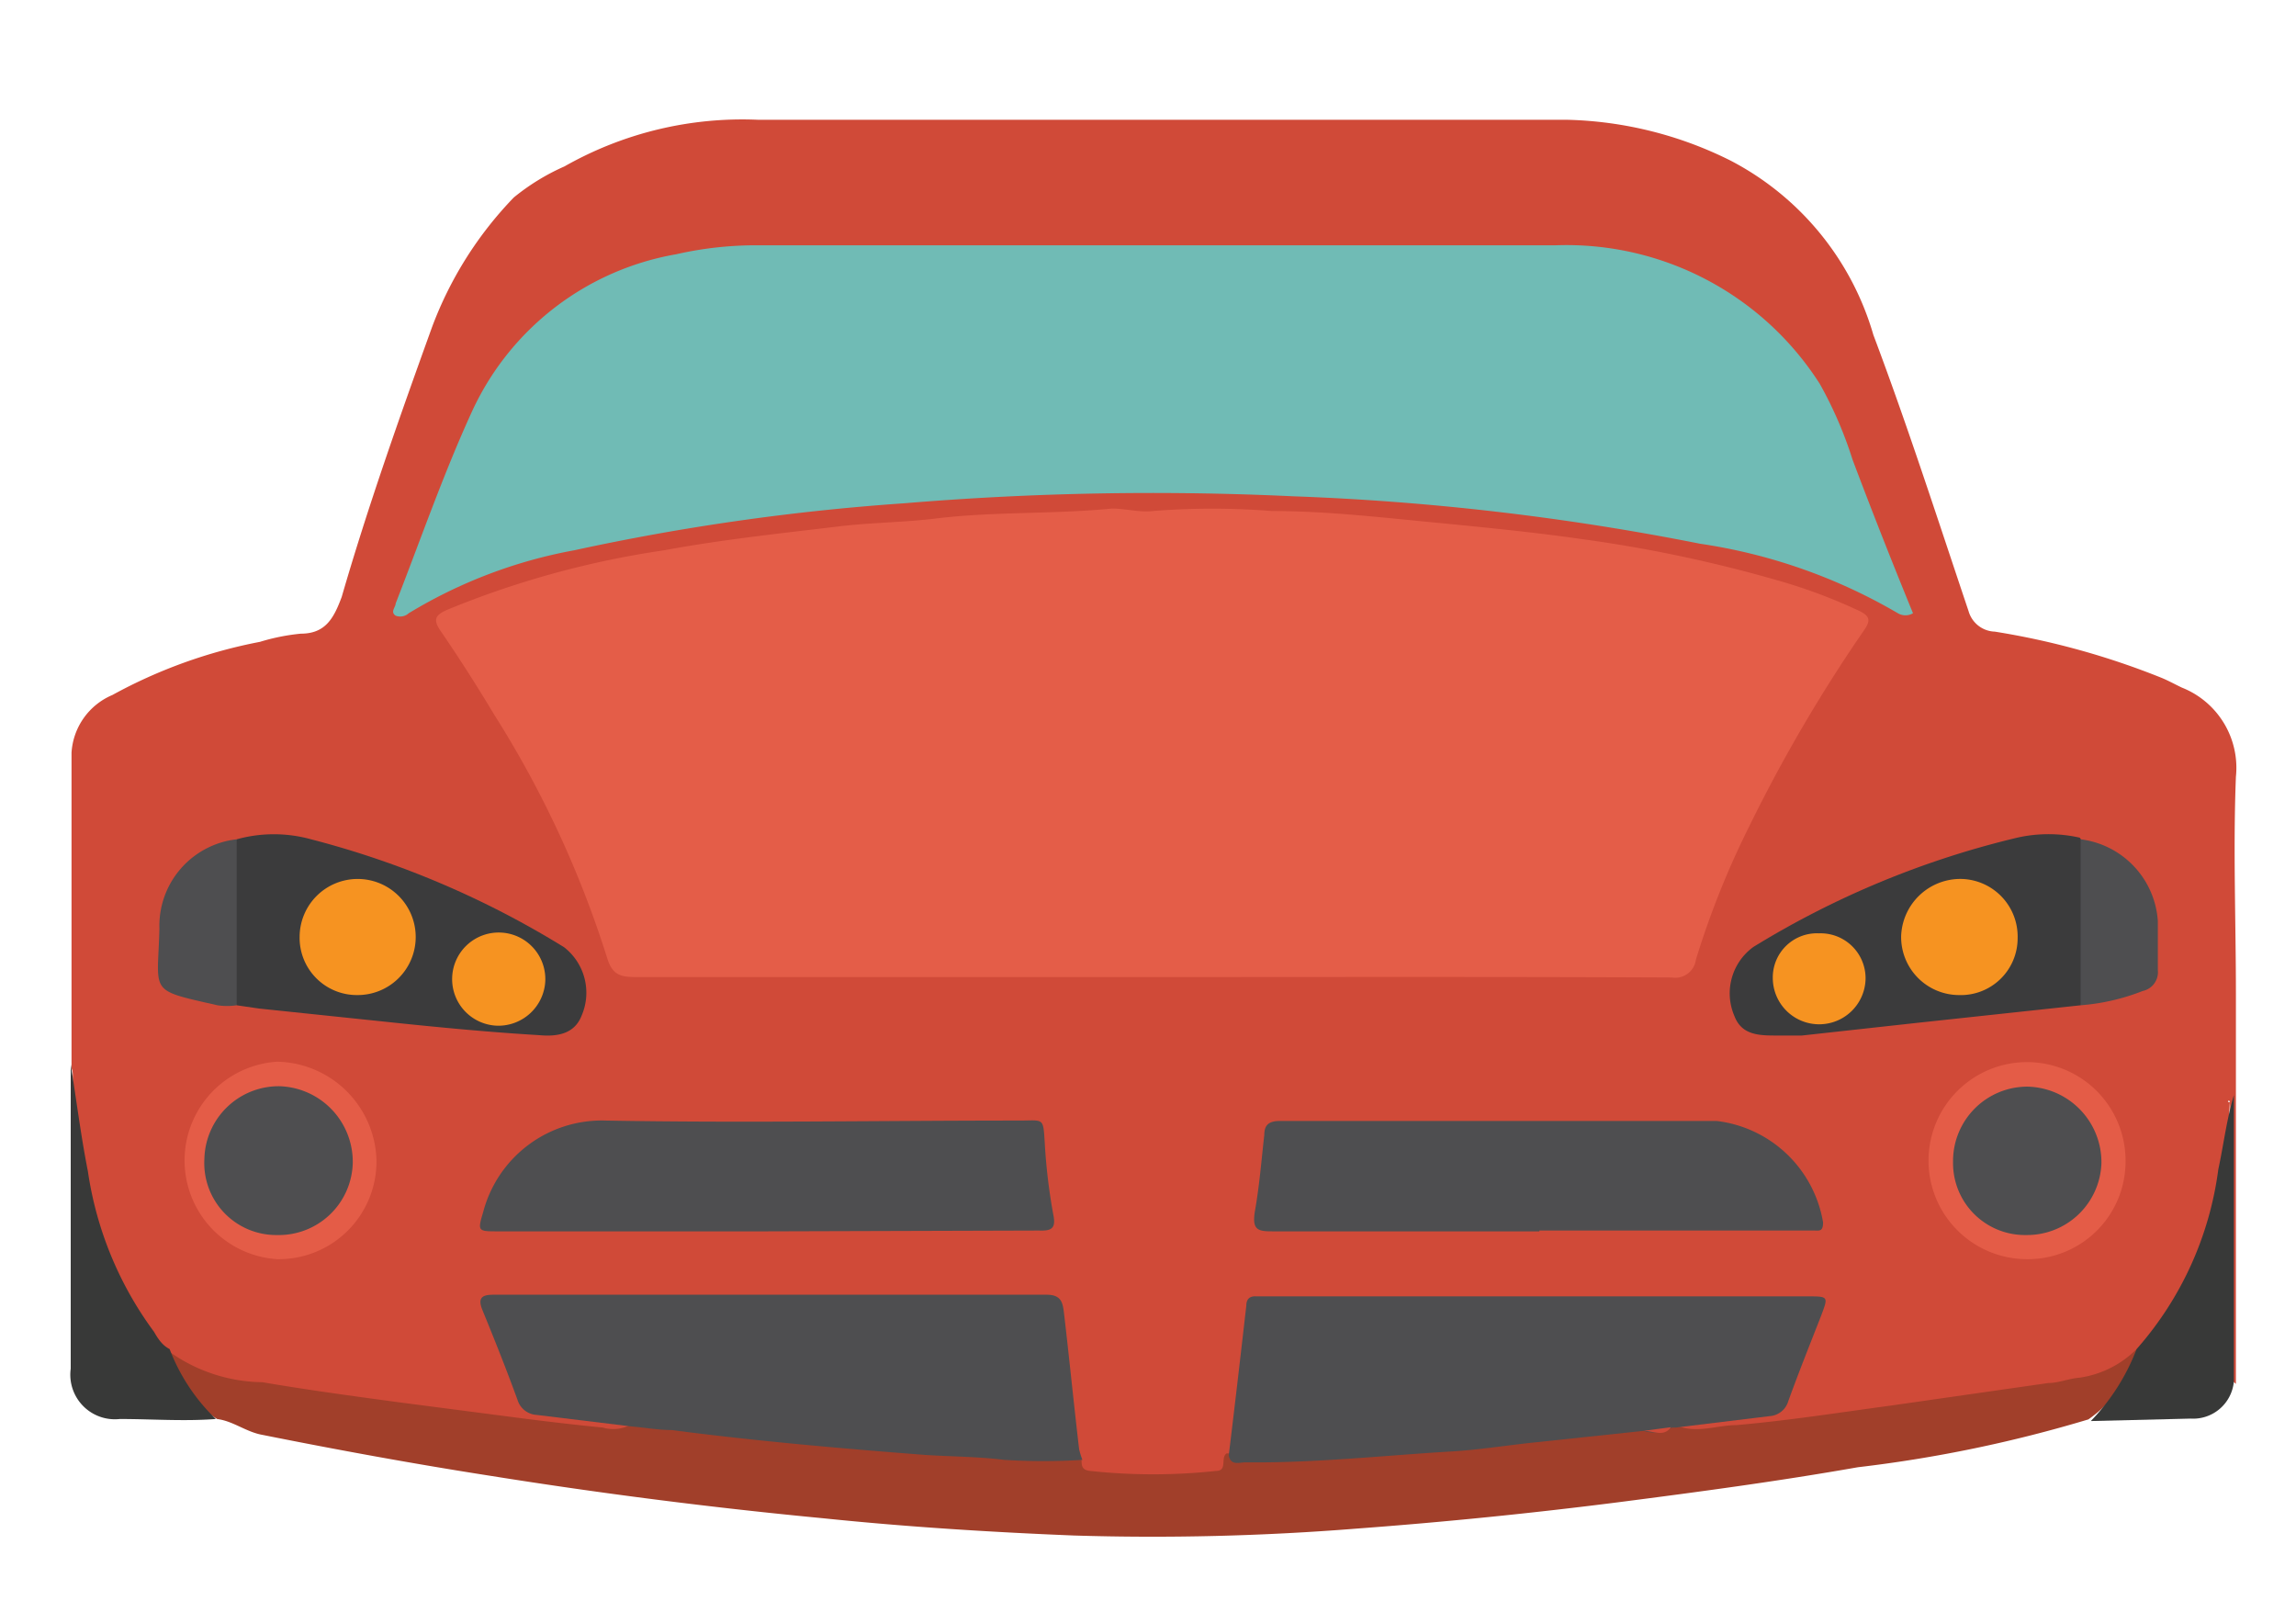 <svg xmlns="http://www.w3.org/2000/svg" viewBox="0 0 56.17 39.17"><defs><style>.cls-1{fill:transparent;}.cls-2{fill:#d04a38;}.cls-3{fill:#a13f2a;}.cls-4{fill:#383938;}.cls-5{fill:#e45d48;}.cls-6{fill:#70bbb5;}.cls-7{fill:#4e4e50;}.cls-8{fill:#3b3b3c;}.cls-9{fill:#e45c47;}.cls-10{fill:#f69321;}</style></defs><title>car-icon</title><g id="Layer_2" data-name="Layer 2"><g id="Layer_1-2" data-name="Layer 1"><path class="cls-1" d="M28.09,39.17H.41c-.31,0-.41,0-.41-.39Q0,19.58,0,.37C0,0,.08,0,.38,0h55.4c.29,0,.38,0,.38.37q0,19.23,0,38.46c0,.31-.07.35-.36.35Z"/><path class="cls-2" d="M1.75,26.13q0-3.86,0-7.72a1.64,1.64,0,0,1,1-1.41,12.31,12.31,0,0,1,3.61-1.3,5.07,5.07,0,0,1,1-.2c.61,0,.81-.39,1-.9C9,12.39,9.78,10.19,10.57,8a9.18,9.18,0,0,1,2-3.17,5.4,5.4,0,0,1,1.24-.76,8.81,8.81,0,0,1,4.74-1.14c6.6,0,13.19,0,19.79,0a9.41,9.41,0,0,1,4,1,7,7,0,0,1,3.49,4.26c.84,2.23,1.57,4.5,2.33,6.76a.69.69,0,0,0,.64.5,18.92,18.92,0,0,1,4.08,1.13c.17.07.33.16.5.24A2.11,2.11,0,0,1,54.7,19c-.07,1.77,0,3.53,0,5.3q0,4.59,0,9.17c0,.13,0,.25,0,.38-.18-.13-.15-.33-.15-.51,0-1.94,0-3.87,0-5.81a3.85,3.85,0,0,0,0-.57c0-.08-.1,0,0,0s0,0,0,0a11.35,11.35,0,0,1-.17,1.62,12.85,12.85,0,0,1-.92,2.95,4.84,4.84,0,0,1-1.12,1.56,2.65,2.65,0,0,1-1.46.68c-3.11.47-6.22.93-9.36,1.25-.19,0-.47.14-.54-.21a2.55,2.55,0,0,1,1.21-.26c1.6-.23,1.18.07,1.8-1.39.15-.34.27-.7.4-1s0-.33-.23-.33H31.28c-.68,0-.68,0-.77.68-.15,1-.23,2.06-.39,3.08,0,.42-.3.53-.7.57a11.22,11.22,0,0,1-2.56,0c-.22,0-.43-.06-.49-.32-.16-.88-.22-1.76-.34-2.65,0-.27-.08-.54-.11-.81-.05-.47-.12-.53-.6-.53H12.21c-.21,0-.28.13-.21.32.26.67.51,1.34.79,2a.6.6,0,0,0,.52.34c.45.07.91.12,1.37.18a1.91,1.91,0,0,1,.75.17c-.09.22-.12.26-.42.24-.57,0-1.14-.11-1.71-.18q-3.73-.45-7.45-1a3,3,0,0,1-1.73-.68,4.57,4.57,0,0,1-1.27-1.81A13.31,13.31,0,0,1,1.78,26.3.41.41,0,0,0,1.75,26.13Z"/><path class="cls-3" d="M41,34.86c.49.22,1,0,1.47,0,1.27-.11,2.54-.31,3.8-.48l3.84-.55c.25,0,.5-.11.76-.13A2.47,2.47,0,0,0,52.27,33a.14.14,0,0,1,0,.15,3.13,3.13,0,0,1-1.18,1.57,32.79,32.79,0,0,1-5.64,1.17c-1.93.34-3.87.6-5.81.85q-3.21.41-6.44.65a62.81,62.81,0,0,1-6.92.17c-2-.08-4.09-.21-6.12-.42Q16.07,36.75,12,36.1c-1.86-.29-3.72-.63-5.57-1-.41-.07-.72-.34-1.12-.39A2.88,2.88,0,0,1,4.11,33.2a.15.15,0,0,1,0-.16,4,4,0,0,0,2.31.77c1.11.19,2.22.34,3.33.49l2.92.38c.69.09,1.38.17,2.08.24a.91.91,0,0,0,.66-.06c.13-.14.29-.1.44-.08,1.65.19,3.31.38,5,.52l3,.22a15.09,15.09,0,0,1,2.61.19c0,.13,0,.25.21.27a14.37,14.37,0,0,0,3.08,0c.29,0,.1-.33.26-.43a24.34,24.34,0,0,0,3.65-.11c1.68-.09,3.34-.26,5-.45.47-.05.94-.12,1.41-.14a1.13,1.13,0,0,0,.78,0A.12.12,0,0,1,41,34.86Z"/><path class="cls-4" d="M4.15,33a4.69,4.69,0,0,0,1.13,1.71c-.78.06-1.57,0-2.35,0a1.09,1.09,0,0,1-1.2-1.23c0-2.48,0-5,0-7.44.14.87.25,1.75.42,2.61a8.73,8.73,0,0,0,1.62,3.93C3.9,32.81,4,32.92,4.15,33Z"/><path class="cls-4" d="M51.15,34.76A5.2,5.2,0,0,0,52.27,33a8.26,8.26,0,0,0,2-4.4c.13-.6.2-1.21.38-1.81q0,3.52,0,7a1,1,0,0,1-1.06.91Z"/><path class="cls-5" d="M28.16,23.9c-4.2,0-8.39,0-12.59,0-.4,0-.6-.05-.73-.51a25.37,25.37,0,0,0-2.75-5.91c-.42-.7-.86-1.39-1.32-2.06-.19-.28-.1-.38.16-.5a22.45,22.45,0,0,1,5.32-1.46c1.4-.26,2.82-.41,4.24-.58.81-.1,1.63-.1,2.43-.2,1.42-.17,2.86-.1,4.28-.24.34,0,.69.1,1,.06a18.44,18.44,0,0,1,2.91,0c1.4,0,2.79.17,4.18.3,1.12.11,2.24.22,3.36.38a33.65,33.65,0,0,1,4.78,1,13.19,13.19,0,0,1,2.05.76c.27.13.29.24.12.48a37.58,37.58,0,0,0-2.8,4.78,21.16,21.16,0,0,0-1.31,3.27.51.51,0,0,1-.59.44C36.67,23.89,32.41,23.9,28.16,23.9Z"/><path class="cls-6" d="M46.8,15a.36.36,0,0,1-.37,0,13.45,13.45,0,0,0-4.84-1.7,62.59,62.59,0,0,0-9.95-1.16,73.29,73.29,0,0,0-9.51.17,56.18,56.18,0,0,0-8.08,1.15A11.93,11.93,0,0,0,10,15a.31.31,0,0,1-.32.06c-.14-.09,0-.21,0-.3.61-1.56,1.16-3.15,1.86-4.68a6.77,6.77,0,0,1,5-3.86A8.79,8.79,0,0,1,18.44,6c6.54,0,13.08,0,19.62,0a7.35,7.35,0,0,1,6.46,3.39,9.8,9.8,0,0,1,.8,1.85C45.81,12.54,46.3,13.78,46.8,15Z"/><path class="cls-7" d="M26.48,35.71a15.54,15.54,0,0,1-1.91,0c-.64-.08-1.28-.08-1.92-.12-2.08-.16-4.15-.34-6.22-.61-.32,0-.65-.06-1-.09l-2.3-.28a.52.52,0,0,1-.47-.37c-.27-.74-.56-1.47-.86-2.2-.12-.3,0-.37.27-.37q6.77,0,13.54,0c.37,0,.39.22.42.45.13,1.11.24,2.22.37,3.33A2.15,2.15,0,0,0,26.48,35.71Z"/><path class="cls-7" d="M40.21,35l-2.64.28c-.68.07-1.36.18-2,.22-1.7.1-3.39.29-5.1.27-.15,0-.36.09-.41-.17.15-1.22.29-2.44.43-3.66,0-.16.08-.24.24-.23H44.21c.53,0,.52,0,.34.48-.27.69-.55,1.39-.8,2.08a.51.51,0,0,1-.46.37l-2.3.28h-.09A.86.86,0,0,1,40.21,35Z"/><path class="cls-7" d="M18.74,30.12H12.19c-.5,0-.51,0-.37-.47a3,3,0,0,1,3-2.24c3.37.06,6.75,0,10.12,0,.6,0,.58-.09.62.56a14.14,14.14,0,0,0,.21,1.75c.07.34-.06.39-.35.38Z"/><path class="cls-7" d="M37.66,30.12c-2.16,0-4.31,0-6.47,0-.39,0-.57,0-.49-.49.11-.62.16-1.25.23-1.87,0-.24.11-.34.38-.34H42a3,3,0,0,1,2.6,2.48c0,.23-.09.2-.22.2H37.66Z"/><path class="cls-8" d="M50.9,24.59l-4,.43-2.82.31c-.2,0-.4,0-.6,0-.43,0-.87,0-1.05-.48a1.4,1.4,0,0,1,.47-1.69,22.08,22.08,0,0,1,6.45-2.67,3.47,3.47,0,0,1,1.53,0,.76.76,0,0,1,.14.53q0,1.5,0,3A.75.75,0,0,1,50.9,24.59Z"/><path class="cls-8" d="M5.79,20.53a3.41,3.41,0,0,1,1.82,0,22.47,22.47,0,0,1,6.19,2.64,1.41,1.41,0,0,1,.43,1.67c-.18.47-.63.52-1.05.48C12,25.25,10.73,25.13,9.5,25l-3.16-.33-.55-.08a.73.73,0,0,1-.14-.53q0-1.5,0-3A.75.75,0,0,1,5.79,20.53Z"/><path class="cls-9" d="M49.57,30.8A2.41,2.41,0,1,1,52,28.37,2.39,2.39,0,0,1,49.57,30.8Z"/><path class="cls-9" d="M6.78,30.8a2.42,2.42,0,0,1,0-4.83,2.48,2.48,0,0,1,2.43,2.4A2.39,2.39,0,0,1,6.78,30.8Z"/><path class="cls-7" d="M50.9,24.59q0-2,0-4.06a2.16,2.16,0,0,1,1.89,2c0,.4,0,.8,0,1.2a.47.47,0,0,1-.37.51A5.23,5.23,0,0,1,50.9,24.59Z"/><path class="cls-7" d="M5.79,20.53v4.06a1.58,1.58,0,0,1-.47,0c-1.71-.39-1.46-.27-1.42-1.87A2.13,2.13,0,0,1,5.79,20.53Z"/><path class="cls-2" d="M40.21,35l.67-.09C40.7,35.16,40.45,35,40.21,35Z"/><path class="cls-10" d="M49.36,22.95a1.39,1.39,0,0,1-1.44,1.39,1.42,1.42,0,0,1-1.41-1.44A1.45,1.45,0,0,1,48,21.5,1.41,1.41,0,0,1,49.36,22.95Z"/><path class="cls-10" d="M44.5,22.83a1.1,1.1,0,0,1,1.14,1.09,1.13,1.13,0,1,1-2.27,0A1.08,1.08,0,0,1,44.5,22.83Z"/><path class="cls-10" d="M8.74,24.34a1.4,1.4,0,0,1-1.41-1.43,1.42,1.42,0,1,1,1.41,1.43Z"/><path class="cls-10" d="M12.18,25.09A1.14,1.14,0,1,1,13.34,24,1.15,1.15,0,0,1,12.18,25.09Z"/><path class="cls-7" d="M49.57,30.21a1.76,1.76,0,0,1-1.79-1.8,1.82,1.82,0,0,1,1.82-1.83,1.85,1.85,0,0,1,1.81,1.87A1.82,1.82,0,0,1,49.57,30.21Z"/><path class="cls-7" d="M6.78,30.21A1.76,1.76,0,0,1,5,28.35a1.82,1.82,0,0,1,1.84-1.78,1.85,1.85,0,0,1,1.79,1.88A1.81,1.81,0,0,1,6.78,30.21Z"/></g></g></svg>